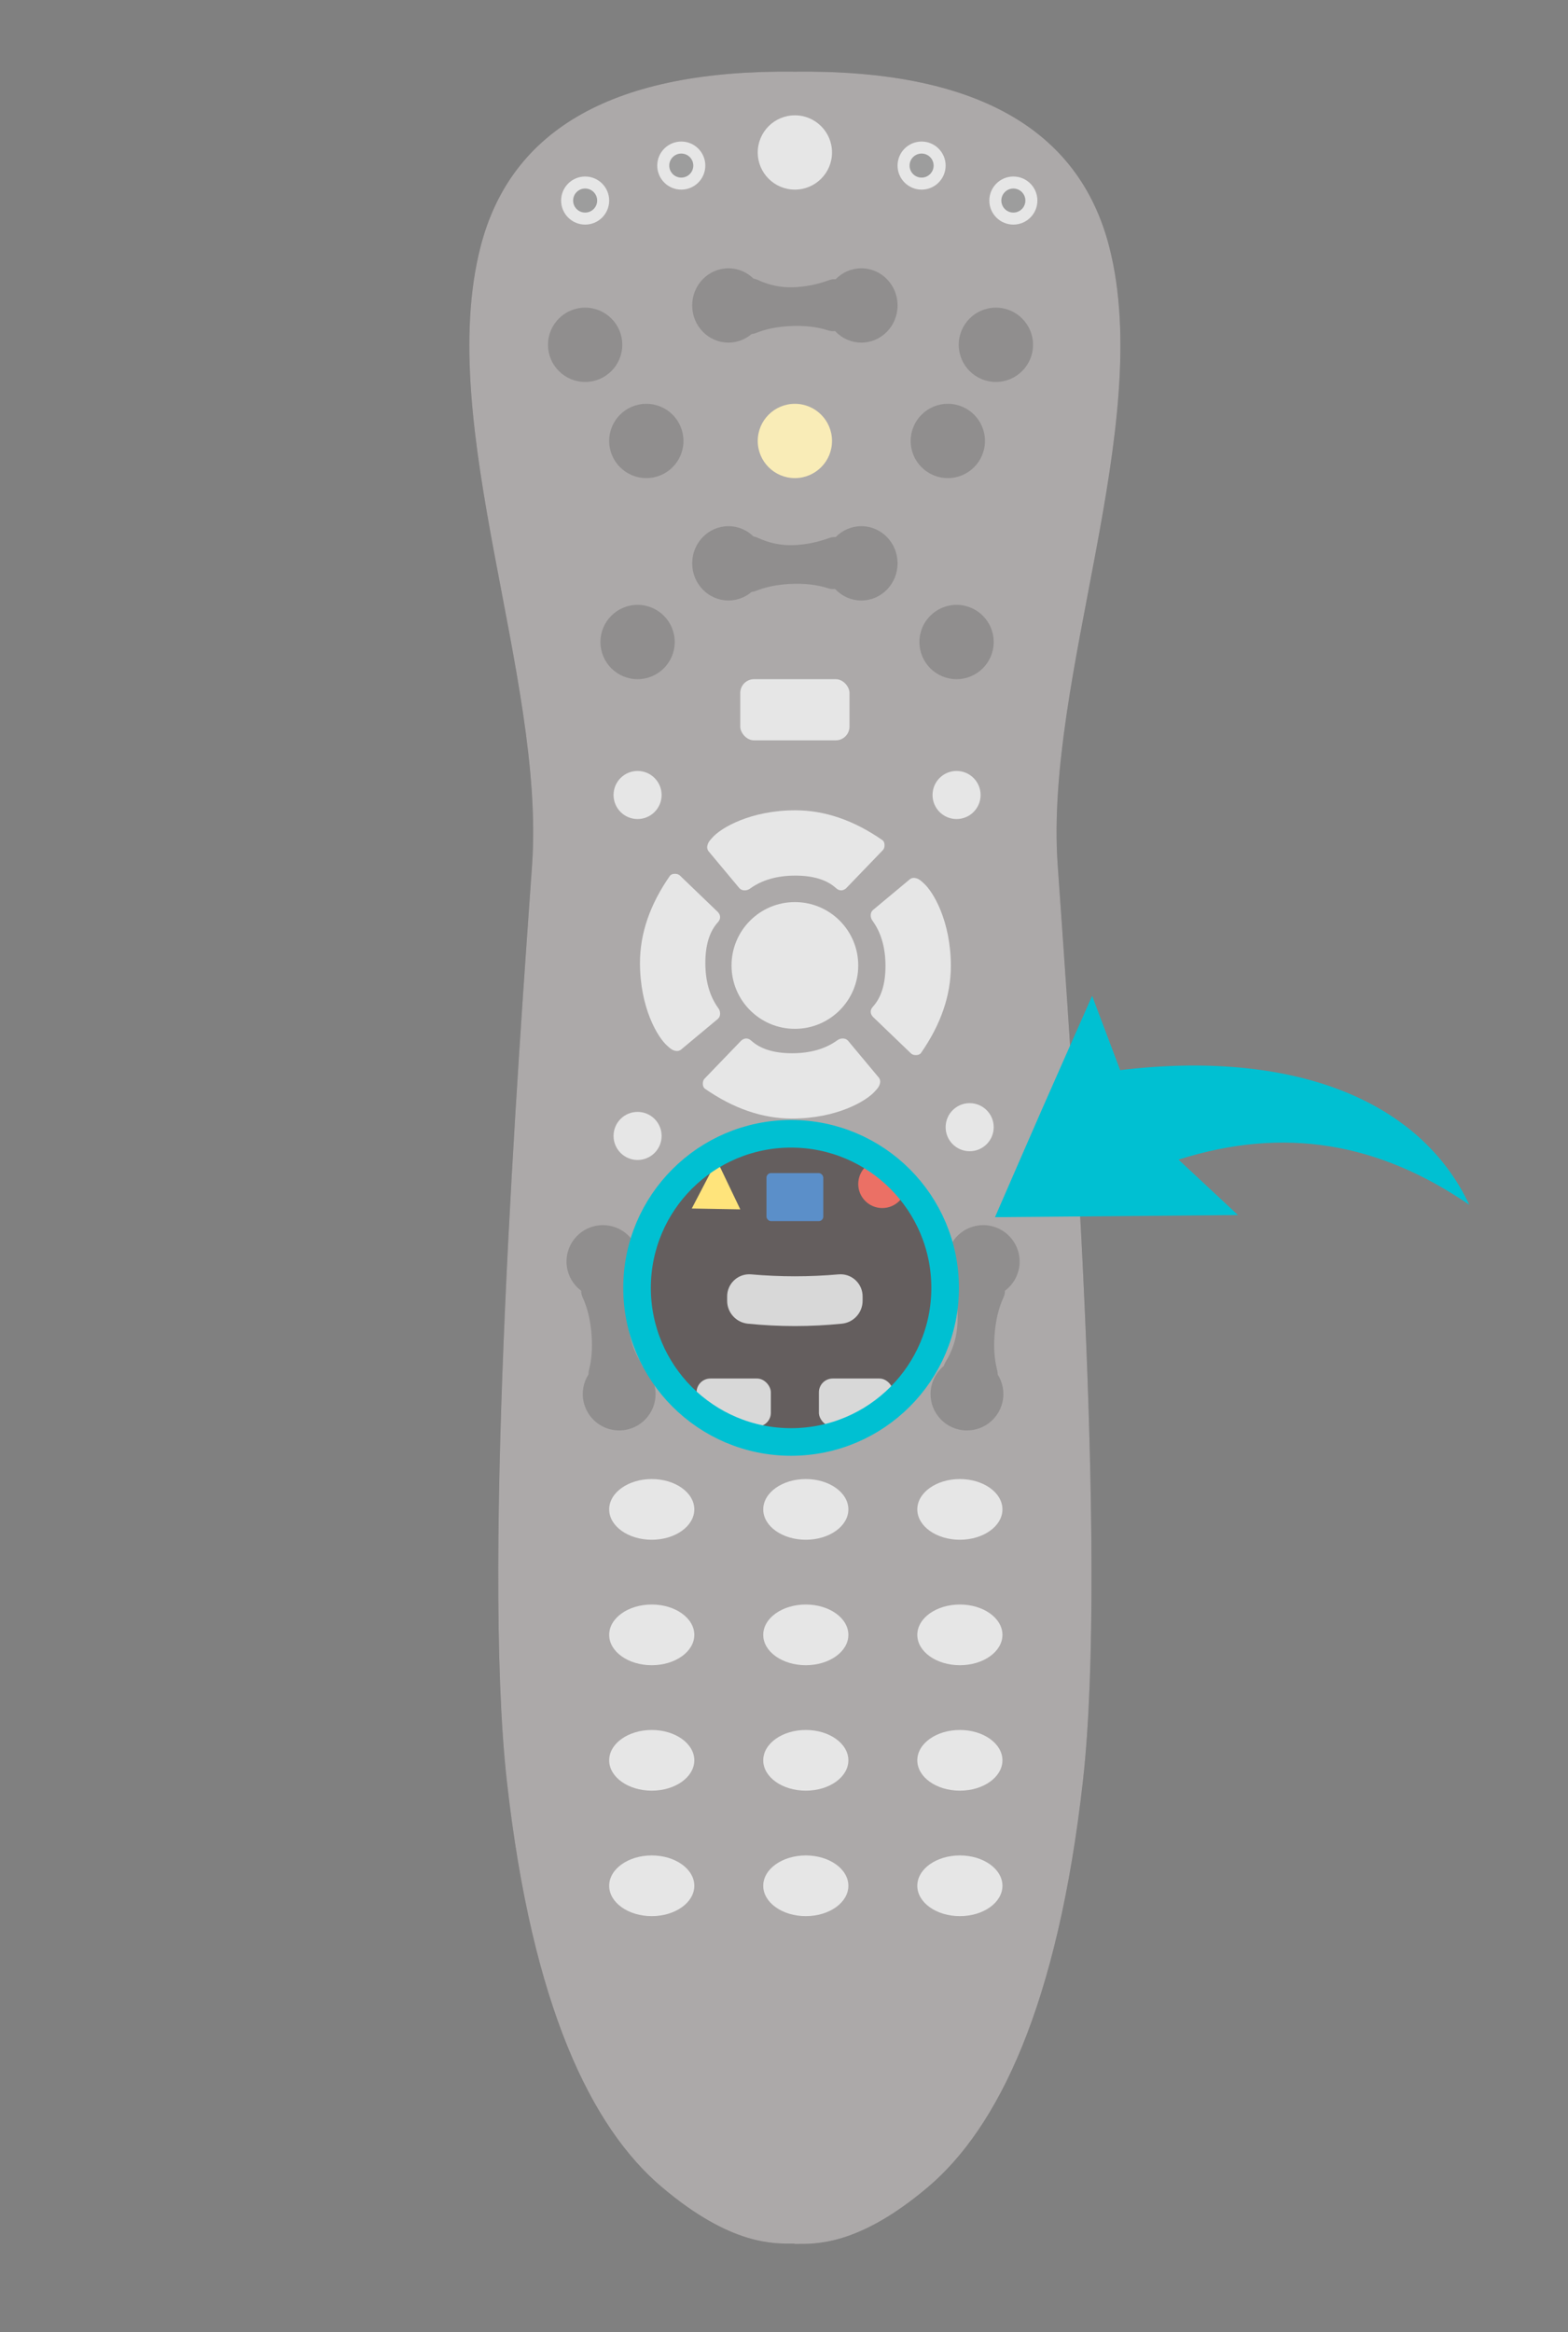 <?xml version="1.0" encoding="UTF-8"?>
<svg width="341px" height="507px" viewBox="0 0 341 507" version="1.1" xmlns="http://www.w3.org/2000/svg" xmlns:xlink="http://www.w3.org/1999/xlink">
    <rect x="0" y="0" width="341" height="507" fill="#808080" stroke="none"/>
    <!-- Generator: Sketch 53 (72520) - https://sketchapp.com -->
    <title>balao copy 5</title>
    <desc>Created with Sketch.</desc>
    <g id="Page-1" stroke="none" stroke-width="1" fill="none" fill-rule="evenodd">
        <g id="Group-9-Copy" transform="translate(102.042, 15)">
            <g id="Group-6">
                <g id="Group">
                    <g id="Group-27-Copy" transform="translate(0.029, 0.569)">
                        <path d="M70.692,472.221 C66.255,472.229 56.93,472.685 41.85,459.914 C26.651,447.042 13.643,420.797 8.147,371.57 C2.651,322.344 10.779,213.317 13.643,172.458 C16.508,131.599 -7.51,76.952 2.421,38.132 C9.042,12.253 31.834,-0.454 70.797,0.012 C109.758,-0.453 132.549,12.253 139.17,38.132 C149.102,76.952 125.083,131.599 127.948,172.458 C130.813,213.317 138.94,322.591 133.444,371.57 C127.948,420.549 114.941,447.042 99.742,459.914 C84.542,472.786 75.189,472.286 70.794,472.286 C70.76,472.286 70.726,472.264 70.692,472.221 Z" id="Combined-Shape" fill="#645E5E"></path>
                        <g id="Group-32" transform="translate(19.956, 22.807)">
                            <circle id="Oval" fill="#D8D8D8" cx="5.227" cy="5.227" r="5.227"></circle>
                            <circle id="Oval-Copy" fill="#464646" cx="5.227" cy="5.227" r="2.613"></circle>
                        </g>
                        <g id="Group-32-Copy-2" transform="translate(40.862, 15.204)">
                            <circle id="Oval" fill="#D8D8D8" cx="5.227" cy="5.227" r="5.227"></circle>
                            <circle id="Oval-Copy" fill="#464646" cx="5.227" cy="5.227" r="2.613"></circle>
                        </g>
                        <g id="Group-32-Copy-5" transform="translate(62.718, 9.503)" fill="#D8D8D8">
                            <circle id="Oval" cx="8.077" cy="8.077" r="8.077"></circle>
                        </g>
                        <g id="Group-32-Copy-25" transform="translate(31.359, 152.045)" fill="#D8D8D8">
                            <circle id="Oval" cx="5.227" cy="5.227" r="5.227"></circle>
                        </g>
                        <g id="Group-32-Copy-26" transform="translate(100.73, 152.045)" fill="#D8D8D8">
                            <circle id="Oval" cx="5.227" cy="5.227" r="5.227"></circle>
                        </g>
                        <g id="Group-32-Copy-27" transform="translate(103.58, 224.266)" fill="#D8D8D8">
                            <circle id="Oval" cx="5.227" cy="5.227" r="5.227"></circle>
                        </g>
                        <circle id="Oval" fill="#EB7065" cx="89.801" cy="241.846" r="5.227"></circle>
                        <polygon id="Triangle" fill="#FFE47B" transform="translate(53.738, 241.988) rotate(1) translate(-53.738, -241.988) " points="53.738 236.711 59.014 247.266 48.461 247.266"></polygon>
                        <g id="Group-32-Copy-28" transform="translate(31.359, 226.166)" fill="#D8D8D8">
                            <circle id="Oval" cx="5.227" cy="5.227" r="5.227"></circle>
                        </g>
                        <circle id="Oval" fill="#FFE47B" cx="70.796" cy="80.299" r="8.077"></circle>
                        <circle id="Oval" fill="#2C2828" cx="36.586" cy="124.011" r="8.077"></circle>
                        <circle id="Oval-Copy-2" fill="#2C2828" cx="105.956" cy="124.011" r="8.077"></circle>
                        <circle id="Oval-Copy-3" fill="#2C2828" cx="114.509" cy="59.392" r="8.077"></circle>
                        <g id="Group-23" transform="translate(48.464, 42.763)" fill="#2C2828">
                            <ellipse id="Oval-Copy-13" cx="36.781" cy="8.077" rx="7.882" ry="8.077"></ellipse>
                            <ellipse id="Oval-Copy-14" cx="7.882" cy="8.077" rx="7.882" ry="8.077"></ellipse>
                            <path d="M14.219,2.508 C16.702,3.665 19.258,4.204 21.889,4.125 C24.547,4.046 27.202,3.521 29.854,2.552 L29.854,2.552 C31.41,1.983 33.132,2.783 33.701,4.339 C33.841,4.722 33.902,5.129 33.879,5.536 L33.585,10.838 C33.493,12.492 32.077,13.759 30.423,13.667 C30.162,13.652 29.904,13.604 29.656,13.522 C27.177,12.711 24.339,12.391 21.143,12.565 C18.387,12.714 15.959,13.216 13.858,14.069 L13.858,14.069 C12.323,14.693 10.573,13.954 9.949,12.419 C9.79,12.026 9.715,11.603 9.731,11.18 L9.954,5.117 C10.015,3.461 11.406,2.168 13.062,2.229 C13.463,2.244 13.856,2.339 14.219,2.508 Z" id="Rectangle-Copy-45"></path>
                        </g>
                        <g id="Group-23-Copy" transform="translate(48.464, 98.829)" fill="#2C2828">
                            <ellipse id="Oval-Copy-13" cx="36.781" cy="8.077" rx="7.882" ry="8.077"></ellipse>
                            <ellipse id="Oval-Copy-14" cx="7.882" cy="8.077" rx="7.882" ry="8.077"></ellipse>
                            <path d="M14.219,2.508 C16.702,3.665 19.258,4.204 21.889,4.125 C24.547,4.046 27.202,3.521 29.854,2.552 L29.854,2.552 C31.41,1.983 33.132,2.783 33.701,4.339 C33.841,4.722 33.902,5.129 33.879,5.536 L33.585,10.838 C33.493,12.492 32.077,13.759 30.423,13.667 C30.162,13.652 29.904,13.604 29.656,13.522 C27.177,12.711 24.339,12.391 21.143,12.565 C18.387,12.714 15.959,13.216 13.858,14.069 L13.858,14.069 C12.323,14.693 10.573,13.954 9.949,12.419 C9.79,12.026 9.715,11.603 9.731,11.18 L9.954,5.117 C10.015,3.461 11.406,2.168 13.062,2.229 C13.463,2.244 13.856,2.339 14.219,2.508 Z" id="Rectangle-Copy-45"></path>
                        </g>
                        <g id="Group-23-Copy-2" transform="translate(110.078, 273.042) rotate(-83) translate(-110.078, -273.042) translate(87.578, 265.042)" fill="#2C2828">
                            <ellipse id="Oval-Copy-13" cx="36.937" cy="7.917" rx="7.915" ry="7.917"></ellipse>
                            <ellipse id="Oval-Copy-14" cx="7.915" cy="7.917" rx="7.915" ry="7.917"></ellipse>
                            <path d="M14.241,2.44 C16.746,3.587 19.326,4.121 21.982,4.043 C24.662,3.965 27.339,3.447 30.012,2.489 L30.012,2.489 C31.572,1.931 33.29,2.742 33.848,4.302 C33.984,4.68 34.042,5.082 34.019,5.484 L33.729,10.579 C33.635,12.233 32.218,13.498 30.563,13.404 C30.309,13.389 30.057,13.342 29.815,13.264 C27.318,12.461 24.457,12.144 21.232,12.315 C18.45,12.462 16.001,12.958 13.883,13.802 L13.883,13.802 C12.344,14.416 10.599,13.666 9.985,12.127 C9.83,11.738 9.758,11.321 9.774,10.903 L9.994,5.055 C10.057,3.4 11.45,2.108 13.105,2.17 C13.498,2.185 13.884,2.277 14.241,2.44 Z" id="Rectangle-Copy-45"></path>
                        </g>
                        <g id="Group-23-Copy-3" transform="translate(30.725, 273.042) scale(-1, 1) rotate(-83) translate(-30.725, -273.042) translate(8.225, 265.042)" fill="#2C2828">
                            <ellipse id="Oval-Copy-13" cx="36.937" cy="7.917" rx="7.915" ry="7.917"></ellipse>
                            <ellipse id="Oval-Copy-14" cx="7.915" cy="7.917" rx="7.915" ry="7.917"></ellipse>
                            <path d="M14.241,2.44 C16.746,3.587 19.326,4.121 21.982,4.043 C24.662,3.965 27.339,3.447 30.012,2.489 L30.012,2.489 C31.572,1.931 33.29,2.742 33.848,4.302 C33.984,4.68 34.042,5.082 34.019,5.484 L33.729,10.579 C33.635,12.233 32.218,13.498 30.563,13.404 C30.309,13.389 30.057,13.342 29.815,13.264 C27.318,12.461 24.457,12.144 21.232,12.315 C18.45,12.462 16.001,12.958 13.883,13.802 L13.883,13.802 C12.344,14.416 10.599,13.666 9.985,12.127 C9.83,11.738 9.758,11.321 9.774,10.903 L9.994,5.055 C10.057,3.4 11.45,2.108 13.105,2.17 C13.498,2.185 13.884,2.277 14.241,2.44 Z" id="Rectangle-Copy-45"></path>
                        </g>
                        <circle id="Oval-Copy-4" fill="#2C2828" cx="25.182" cy="59.392" r="8.077"></circle>
                        <circle id="Oval-Copy-5" fill="#2C2828" cx="38.486" cy="80.299" r="8.077"></circle>
                        <circle id="Oval-Copy-6" fill="#2C2828" cx="104.056" cy="80.299" r="8.077"></circle>
                        <g id="Group-32-Copy-6" transform="translate(57.017, 180.553)" fill="#D8D8D8">
                            <circle id="Oval" cx="13.779" cy="13.779" r="13.779"></circle>
                        </g>
                        <g id="Group-37" transform="translate(30.409, 305.99)" fill="#D8D8D8">
                            <g id="Group-32-Copy-7">
                                <ellipse id="Oval" cx="9.258" cy="6.599" rx="9.258" ry="6.599"></ellipse>
                            </g>
                            <g id="Group-32-Copy-8" transform="translate(33.505, 0)">
                                <ellipse id="Oval" cx="9.258" cy="6.599" rx="9.258" ry="6.599"></ellipse>
                            </g>
                            <g id="Group-32-Copy-9" transform="translate(67.009, 0)">
                                <ellipse id="Oval" cx="9.258" cy="6.599" rx="9.258" ry="6.599"></ellipse>
                            </g>
                            <g id="Group-32-Copy-12" transform="translate(0, 27.277)">
                                <ellipse id="Oval" cx="9.258" cy="6.599" rx="9.258" ry="6.599"></ellipse>
                            </g>
                            <g id="Group-32-Copy-11" transform="translate(33.505, 27.277)">
                                <ellipse id="Oval" cx="9.258" cy="6.599" rx="9.258" ry="6.599"></ellipse>
                            </g>
                            <g id="Group-32-Copy-10" transform="translate(67.009, 27.277)">
                                <ellipse id="Oval" cx="9.258" cy="6.599" rx="9.258" ry="6.599"></ellipse>
                            </g>
                            <g id="Group-32-Copy-15" transform="translate(0, 54.553)">
                                <ellipse id="Oval" cx="9.258" cy="6.599" rx="9.258" ry="6.599"></ellipse>
                            </g>
                            <g id="Group-32-Copy-14" transform="translate(33.505, 54.553)">
                                <ellipse id="Oval" cx="9.258" cy="6.599" rx="9.258" ry="6.599"></ellipse>
                            </g>
                            <g id="Group-32-Copy-13" transform="translate(67.009, 54.553)">
                                <ellipse id="Oval" cx="9.258" cy="6.599" rx="9.258" ry="6.599"></ellipse>
                            </g>
                            <g id="Group-32-Copy-18" transform="translate(0, 81.83)">
                                <ellipse id="Oval" cx="9.258" cy="6.599" rx="9.258" ry="6.599"></ellipse>
                            </g>
                            <g id="Group-32-Copy-17" transform="translate(33.505, 81.83)">
                                <ellipse id="Oval" cx="9.258" cy="6.599" rx="9.258" ry="6.599"></ellipse>
                            </g>
                            <g id="Group-32-Copy-16" transform="translate(67.009, 81.83)">
                                <ellipse id="Oval" cx="9.258" cy="6.599" rx="9.258" ry="6.599"></ellipse>
                            </g>
                        </g>
                        <g id="Group-32-Copy-4" transform="translate(118.036, 28.307) scale(-1, 1) translate(-118.036, -28.307) translate(112.536, 22.807)">
                            <circle id="Oval" fill="#D8D8D8" cx="5.227" cy="5.227" r="5.227"></circle>
                            <circle id="Oval-Copy" fill="#464646" cx="5.227" cy="5.227" r="2.613"></circle>
                        </g>
                        <g id="Group-32-Copy-3" transform="translate(98.08, 20.704) scale(-1, 1) translate(-98.08, -20.704) translate(92.58, 15.204)">
                            <circle id="Oval" fill="#D8D8D8" cx="5.227" cy="5.227" r="5.227"></circle>
                            <circle id="Oval-Copy" fill="#464646" cx="5.227" cy="5.227" r="2.613"></circle>
                        </g>
                        <g id="Group-38" transform="translate(37.061, 160.597)" fill="#D8D8D8">
                            <path d="M14.929,8.869 L21.686,16.962 C21.975,17.26 22.35,17.409 22.812,17.409 C23.274,17.409 23.693,17.26 24.07,16.962 C26.656,15.122 29.91,14.202 33.833,14.202 C37.756,14.202 40.72,15.122 42.725,16.962 C43.069,17.26 43.425,17.409 43.795,17.409 C44.165,17.409 44.525,17.26 44.875,16.962 L52.845,8.687 C53.104,8.426 53.233,8.062 53.233,7.598 C53.233,7.133 53.104,6.78 52.845,6.539 C46.597,2.18 40.26,0 33.833,0 C24.192,0 17.617,3.772 15.692,6.048 C15.346,6.458 14.986,6.768 14.763,7.447 C14.586,7.983 14.642,8.457 14.929,8.869 Z" id="Path-8"></path>
                            <path d="M39.942,34.124 L46.692,42.226 C46.981,42.524 47.355,42.674 47.817,42.674 C48.278,42.674 48.697,42.524 49.074,42.226 C51.656,40.384 54.907,39.463 58.826,39.463 C62.744,39.463 65.705,40.384 67.709,42.226 C68.051,42.524 68.408,42.674 68.777,42.674 C69.147,42.674 69.507,42.524 69.856,42.226 L77.817,33.942 C78.076,33.68 78.205,33.317 78.205,32.851 C78.205,32.386 78.076,32.033 77.817,31.791 C71.577,27.427 65.246,25.246 58.826,25.246 C49.195,25.246 42.627,29.022 40.705,31.301 C40.359,31.71 39.999,32.021 39.776,32.7 C39.6,33.237 39.655,33.712 39.942,34.124 Z" id="Path-8-Copy" transform="translate(58.94, 33.96) rotate(-270) translate(-58.94, -33.96) "></path>
                            <path d="M13.981,58.481 L20.739,66.574 C21.027,66.873 21.403,67.022 21.865,67.022 C22.326,67.022 22.746,66.873 23.123,66.574 C25.708,64.735 28.962,63.815 32.885,63.815 C36.808,63.815 39.773,64.735 41.778,66.574 C42.121,66.873 42.478,67.022 42.848,67.022 C43.218,67.022 43.578,66.873 43.928,66.574 L51.898,58.3 C52.156,58.038 52.286,57.675 52.286,57.21 C52.286,56.745 52.156,56.392 51.898,56.151 C45.65,51.792 39.313,49.612 32.885,49.612 C23.245,49.612 16.67,53.384 14.745,55.661 C14.399,56.07 14.038,56.38 13.815,57.059 C13.639,57.595 13.694,58.069 13.981,58.481 Z" id="Path-8-Copy-2" transform="translate(33, 58.317) rotate(-180) translate(-33, -58.317) "></path>
                            <path d="M-10.239,33.238 L-3.488,41.339 C-3.2,41.638 -2.826,41.787 -2.364,41.787 C-1.903,41.787 -1.484,41.638 -1.107,41.339 C1.475,39.498 4.726,38.577 8.645,38.577 C12.564,38.577 15.525,39.498 17.528,41.339 C17.871,41.638 18.227,41.787 18.597,41.787 C18.966,41.787 19.326,41.638 19.675,41.339 L27.637,33.056 C27.895,32.794 28.024,32.43 28.024,31.965 C28.024,31.5 27.895,31.146 27.637,30.905 C21.396,26.541 15.065,24.359 8.645,24.359 C-0.986,24.359 -7.553,28.135 -9.476,30.414 C-9.821,30.824 -10.182,31.134 -10.405,31.814 C-10.581,32.35 -10.526,32.825 -10.239,33.238 Z" id="Path-8-Copy-3" transform="translate(8.759, 33.073) rotate(-90) translate(-8.759, -33.073) "></path>
                        </g>
                        <rect id="Rectangle" fill="#D8D8D8" x="58.917" y="132.089" width="23.757" height="13.304" rx="3"></rect>
                        <rect id="Rectangle-Copy-44" fill="#5B8FC9" x="64.619" y="239.47" width="12.354" height="10.453" rx="1"></rect>
                        <path d="M61.295,261.491 C64.462,261.77 67.629,261.91 70.796,261.91 C73.963,261.91 77.129,261.77 80.296,261.491 L80.296,261.491 C82.94,261.257 85.273,263.211 85.506,265.855 C85.519,265.996 85.525,266.137 85.525,266.278 L85.525,267.236 C85.525,269.802 83.583,271.952 81.03,272.211 C77.619,272.557 74.207,272.73 70.796,272.73 C67.384,272.73 63.973,272.557 60.562,272.211 L60.562,272.211 C58.009,271.952 56.066,269.802 56.066,267.236 L56.066,266.278 C56.066,263.624 58.218,261.472 60.872,261.472 C61.014,261.472 61.155,261.478 61.295,261.491 Z" id="Rectangle-Copy-41" fill="#D8D8D8"></path>
                        <rect id="Rectangle-Copy-42" fill="#D8D8D8" x="49.414" y="284.133" width="16.155" height="10.453" rx="3"></rect>
                        <rect id="Rectangle-Copy-43" fill="#D8D8D8" x="76.022" y="284.133" width="16.155" height="10.453" rx="3"></rect>
                    </g>
                </g>
                <path d="M70.722,472.79 C66.284,472.798 56.959,473.254 41.879,460.483 C26.68,447.611 13.673,421.366 8.177,372.139 C2.681,322.913 10.808,213.886 13.673,173.027 C16.538,132.168 -7.481,77.521 2.451,38.702 C9.072,12.822 31.864,0.115 70.826,0.582 C109.788,0.116 132.579,12.823 139.2,38.702 C149.131,77.521 125.113,132.168 127.977,173.027 C130.842,213.886 138.969,323.16 133.473,372.139 C127.977,421.119 114.97,447.611 99.771,460.483 C84.572,473.356 75.218,472.855 70.824,472.855 C70.789,472.855 70.755,472.833 70.722,472.79 Z M70,297.5 C88.225,297.5 103,282.725 103,264.5 C103,246.275 88.225,231.5 70,231.5 C51.775,231.5 37,246.275 37,264.5 C37,282.725 51.775,297.5 70,297.5 Z" id="Combined-Shape" fill="#F5F5F5" opacity="0.5"></path>
                <circle id="Oval-Copy-7" stroke="#00C0D2" stroke-width="6" cx="70" cy="265" r="33.5"></circle>
            </g>
            <path d="M215.412,245.217 C197.874,246.595 181.159,247.908 162.733,249.356 C167.067,244.542 170.42,240.819 174.554,236.227 C150.873,230.938 130.782,236.417 112.412,251.531 C121.264,227.552 148.066,214.544 185.509,215.737 C186.911,210.739 188.356,205.584 190.169,199.12 C194.856,207.616 198.996,215.083 203.096,222.571 C207.119,229.917 211.103,237.288 215.412,245.217" id="Fill-77-Copy-2" fill="#00C0D2" transform="translate(163.912, 225.325) scale(-1, 1) rotate(-355) translate(-163.912, -225.325) "></path>
        </g>
    </g>
</svg>